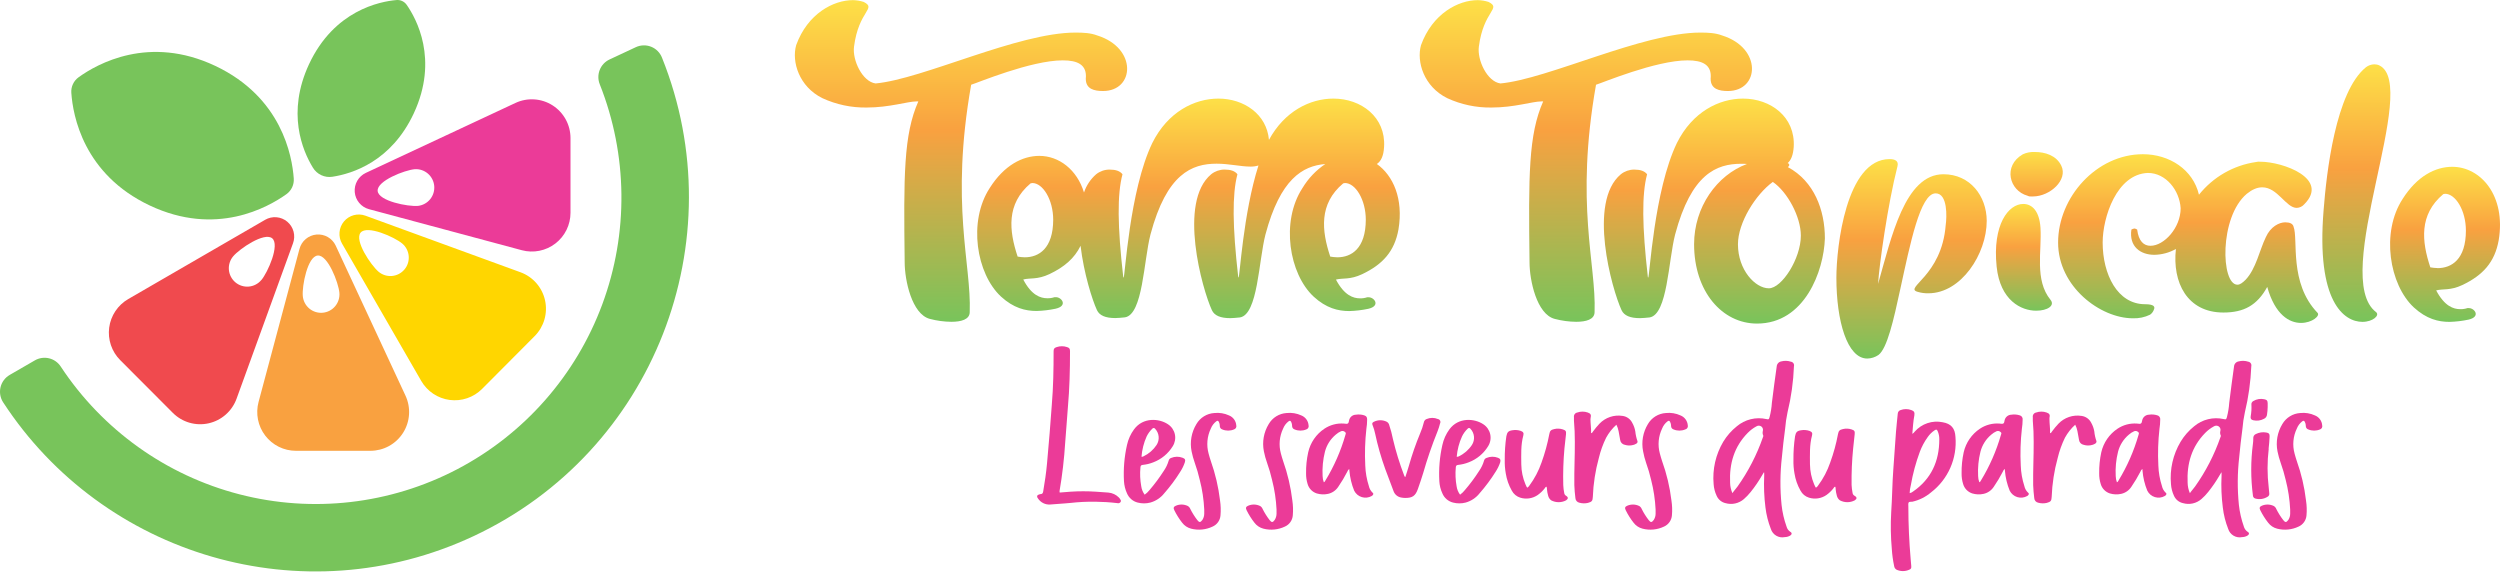 <svg width="100%" height="100%" viewBox="0 0 4000 915" fill="none" xmlns="http://www.w3.org/2000/svg">
<g id="logo">
<g id="text">
<g id="slogan">
<path id="vector-19" d="M3711.88 687.119C3708.95 688.354 3705.79 688.99 3702.61 688.99C3699.42 688.99 3696.26 688.354 3693.33 687.119C3692.09 686.767 3691.02 685.999 3690.28 684.943C3689.55 683.888 3689.19 682.61 3689.29 681.325C3689.3 679.227 3688.8 677.157 3687.85 675.291C3686.64 672.877 3685.63 672.635 3683.42 674.277C3679.64 677.226 3676.71 681.145 3674.96 685.622C3668.93 698.089 3667.63 712.336 3671.31 725.695C3672.46 729.702 3673.47 733.709 3674.86 737.62C3682.15 758.041 3687.1 779.227 3689.62 800.77C3690.84 808.675 3691.1 816.7 3690.39 824.668C3690.08 828.511 3688.73 832.198 3686.51 835.341C3684.28 838.484 3681.26 840.968 3677.75 842.532C3667.03 847.642 3654.87 848.821 3643.37 845.863C3637.61 844.395 3632.52 840.987 3628.95 836.207C3624.13 830.056 3619.96 823.422 3616.5 816.412C3614.67 812.743 3615.25 810.715 3618.9 809.17C3621.95 807.838 3625.25 807.191 3628.57 807.274C3631.89 807.358 3635.16 808.17 3638.13 809.653C3639.96 810.772 3641.37 812.471 3642.12 814.481C3645.25 820.76 3648.98 826.712 3653.28 832.248C3656.45 836.255 3658.08 836.159 3661.31 831.91C3663.25 828.958 3664.28 825.501 3664.29 821.964C3664.29 819.744 3664.29 817.523 3664.29 815.302C3663.51 799.362 3661.13 783.541 3657.17 768.084C3655.01 758.763 3652.31 749.575 3649.09 740.565C3646.96 734.564 3645.26 728.416 3644 722.17C3641.04 707.125 3643.82 691.512 3651.79 678.429C3654.75 673.382 3658.89 669.142 3663.86 666.078C3668.83 663.014 3674.48 661.221 3680.3 660.855C3688.4 659.953 3696.6 661.288 3704 664.717C3707.19 665.999 3709.96 668.153 3711.99 670.936C3714.02 673.718 3715.23 677.016 3715.49 680.456C3715.88 681.82 3715.72 683.283 3715.05 684.529C3714.37 685.775 3713.24 686.705 3711.88 687.119Z" fill="#EB3B98"/>
<path id="vector-18" d="M3601.11 666.021C3602.22 660.054 3602.6 653.975 3602.27 647.916C3602.04 646.659 3602.23 645.362 3602.8 644.221C3603.37 643.08 3604.3 642.157 3605.44 641.591C3610.68 638.479 3616.9 637.478 3622.84 638.791C3627.27 639.805 3628.08 640.867 3628.28 645.26C3628.28 646.998 3628.28 648.736 3628.28 651.199C3628.21 655.274 3627.85 659.339 3627.22 663.365C3627.09 664.813 3626.57 666.198 3625.72 667.377C3624.88 668.557 3623.74 669.489 3622.41 670.076C3617.21 672.913 3611.16 673.754 3605.39 672.442C3601.64 671.573 3600.54 669.835 3601.11 666.021ZM3629.96 718.066C3627.48 738.688 3627.48 759.533 3629.96 780.154C3630.3 783.148 3630.39 786.189 3630.83 789.182C3631.04 790.295 3630.89 791.448 3630.4 792.468C3629.9 793.487 3629.09 794.317 3628.08 794.831C3625.19 796.658 3621.94 797.851 3618.55 798.333C3615.16 798.816 3611.71 798.577 3608.42 797.631C3607.36 797.34 3606.42 796.713 3605.75 795.843C3605.07 794.973 3604.69 793.907 3604.67 792.803C3601.08 765.402 3601.08 737.646 3604.67 710.245C3605.08 707.253 3605.27 704.236 3605.25 701.217C3605.14 699.777 3605.49 698.339 3606.25 697.114C3607.01 695.889 3608.14 694.941 3609.48 694.409C3614.63 691.812 3620.49 690.981 3626.16 692.043C3630.2 692.671 3631.59 694.458 3631.35 698.706C3631.07 705.127 3630.54 711.645 3629.77 718.115L3629.96 718.066Z" fill="#EB3B98"/>
<path id="vector-17" d="M3554.14 755.869C3553.13 757.463 3552.17 759.056 3551.21 760.697C3545.87 769.958 3539.83 778.787 3533.13 787.106C3529.87 791.238 3526.23 795.053 3522.26 798.501C3518.28 801.97 3513.5 804.384 3508.35 805.522C3503.21 806.661 3497.86 806.488 3492.79 805.018C3489.63 804.34 3486.68 802.919 3484.17 800.871C3481.66 798.823 3479.67 796.207 3478.37 793.238C3475.63 787.431 3474 781.158 3473.56 774.747C3471.4 751.039 3476.79 727.254 3488.95 706.817C3494.63 697.371 3501.94 689.017 3510.53 682.146C3517 676.672 3524.64 672.774 3532.85 670.755C3541.07 668.737 3549.64 668.653 3557.89 670.511C3561.88 671.331 3561.78 671.235 3563.03 667.517C3565 659.944 3566.26 652.201 3566.78 644.391C3569.28 625.079 3571.59 605.768 3574.43 586.456C3574.55 584.455 3575.35 582.555 3576.68 581.065C3578.02 579.575 3579.82 578.582 3581.78 578.248C3586.88 576.883 3592.26 577.051 3597.27 578.731C3598.07 578.854 3598.84 579.145 3599.53 579.586C3600.22 580.026 3600.81 580.605 3601.26 581.286C3601.71 581.968 3602.02 582.737 3602.16 583.544C3602.3 584.35 3602.27 585.178 3602.07 585.973C3601.08 610.844 3597.63 635.556 3591.79 659.744C3589.93 668.323 3588.64 677.016 3587.94 685.767C3585.92 700.927 3584.14 716.183 3582.75 731.392C3579.83 756.79 3579.65 782.43 3582.22 807.867C3583.51 819.609 3586.16 831.16 3590.1 842.29C3591.04 845.865 3593.27 848.962 3596.35 850.981C3599.24 852.622 3598.9 855.084 3595.97 856.967C3593.35 858.486 3590.39 859.317 3587.36 859.381C3582.69 860.355 3577.82 859.551 3573.71 857.124C3569.6 854.697 3566.53 850.821 3565.1 846.249C3560.76 835.265 3557.87 823.757 3556.5 812.019C3554.33 795.23 3553.66 778.282 3554.48 761.373C3554.48 759.635 3554.48 757.849 3554.48 756.111L3554.14 755.869ZM3503.85 789.038C3504.86 787.638 3505.29 786.962 3505.82 786.334C3507.89 783.727 3510.05 781.168 3512.07 778.464C3529.24 754.262 3542.91 727.733 3552.65 699.672C3553.03 698.658 3553.71 697.499 3553.08 696.485C3552.09 694.286 3551.92 691.8 3552.6 689.485C3552.96 688.168 3552.91 686.772 3552.46 685.485C3552 684.198 3551.16 683.083 3550.05 682.291C3548.87 681.479 3547.47 681.045 3546.04 681.045C3544.61 681.045 3543.21 681.479 3542.02 682.291C3536.98 685.029 3532.38 688.512 3528.37 692.623C3506.64 714.735 3498.8 741.868 3500.2 772.188C3500.28 777.989 3501.5 783.716 3503.8 789.038H3503.85Z" fill="#EB3B98"/>
<path id="vector-16" d="M3464.81 792.803C3464.43 793.104 3464.03 793.378 3463.61 793.624C3461.23 794.975 3458.61 795.826 3455.89 796.126C3453.18 796.426 3450.43 796.169 3447.82 795.37C3445.2 794.57 3442.78 793.246 3440.69 791.477C3438.6 789.707 3436.9 787.531 3435.67 785.078C3431.48 774.907 3428.9 764.139 3428.03 753.165C3428.03 752.344 3428.03 751.572 3427.74 750.317C3426.3 751.421 3425.23 752.935 3424.66 754.662C3420.37 763.006 3415.55 771.069 3410.24 778.802C3406.47 784.624 3400.56 788.718 3393.8 790.196C3387.86 791.496 3381.69 791.263 3375.87 789.52C3372.36 788.411 3369.19 786.452 3366.62 783.816C3364.06 781.18 3362.18 777.948 3361.15 774.408C3359.43 768.912 3358.6 763.174 3358.7 757.414C3358.52 746.056 3359.65 734.715 3362.07 723.618C3365.6 708.203 3374.87 694.729 3387.98 685.96C3397.19 679.797 3408.19 676.892 3419.23 677.704C3421.25 677.704 3423.51 678.573 3425.29 677.704C3427.07 676.835 3427.02 674.035 3427.6 672.152C3428.2 669.724 3429.58 667.562 3431.53 666C3433.47 664.438 3435.88 663.563 3438.37 663.509C3442.77 662.813 3447.28 663.143 3451.54 664.475C3453.1 664.824 3454.47 665.759 3455.36 667.087C3456.25 668.416 3456.61 670.038 3456.35 671.621C3456.32 676.472 3455.91 681.314 3455.15 686.104C3452.94 705.608 3452.35 725.26 3453.37 744.861C3453.74 756.039 3455.68 767.108 3459.14 777.74C3459.96 781.66 3461.94 785.242 3464.81 788.023C3466.93 789.375 3466.59 791.21 3464.81 792.803ZM3421.2 691.415C3420.39 690.538 3419.32 689.931 3418.16 689.672C3416.99 689.414 3415.77 689.516 3414.66 689.967C3411.62 691.313 3408.8 693.121 3406.3 695.326C3397.78 702.387 3391.69 711.965 3388.89 722.701C3385.7 735.409 3384.44 748.527 3385.14 761.614C3385.19 765.05 3385.84 768.45 3387.07 771.656C3388.75 770.981 3389.13 769.677 3389.76 768.615C3403.55 746.019 3414.24 721.659 3421.54 696.195C3421.97 694.505 3423.08 692.864 3421.2 691.319V691.415Z" fill="#EB3B98"/>
<path id="vector-15" d="M3352.21 709.907C3350.04 711.225 3347.61 712.08 3345.1 712.417C3341.34 713.1 3337.48 712.851 3333.85 711.693C3331.94 711.367 3330.2 710.435 3328.86 709.035C3327.53 707.635 3326.68 705.842 3326.44 703.92C3325.72 699.092 3324.66 694.506 3323.89 689.822C3323.22 686.237 3322.02 682.771 3320.33 679.539C3313.74 685.527 3308.18 692.576 3303.89 700.396C3298.86 710.719 3294.98 721.567 3292.31 732.743C3286.73 753.047 3283.5 773.93 3282.69 794.976C3282.35 801.445 3281.2 802.894 3274.85 804.632C3270.35 805.696 3265.65 805.596 3261.2 804.342C3259.47 804.019 3257.89 803.119 3256.73 801.787C3255.57 800.456 3254.89 798.771 3254.8 797.004C3254.03 790.051 3253.22 783.099 3253.07 776.05C3252.74 752.924 3254.03 729.798 3253.89 706.672C3253.89 695.52 3253.51 684.367 3252.5 673.214C3252.4 671.3 3252.4 669.383 3252.5 667.469C3252.23 665.781 3252.64 664.056 3253.63 662.665C3254.62 661.274 3256.11 660.329 3257.78 660.034C3263.23 658.101 3269.17 658.101 3274.61 660.034C3279.42 661.724 3280.29 663.848 3279.13 668.773C3279.06 669.398 3279.06 670.03 3279.13 670.655C3279.13 678.091 3280.43 685.477 3280.09 693.106C3282.11 692.816 3282.45 691.367 3283.12 690.45C3286.32 686.066 3289.79 681.89 3293.51 677.946C3298.2 673.029 3304.01 669.324 3310.44 667.147C3316.87 664.97 3323.73 664.385 3330.43 665.441C3333.75 665.868 3336.92 667.114 3339.65 669.068C3342.37 671.023 3344.58 673.625 3346.06 676.642C3348.41 680.844 3350.03 685.414 3350.86 690.16C3351.36 695.552 3352.54 700.858 3354.37 705.948C3354.61 707.686 3353.56 708.941 3352.21 709.907Z" fill="#EB3B98"/>
<path id="vector-14" d="M3244.66 792.803L3243.51 793.624C3241.13 794.976 3238.5 795.828 3235.78 796.129C3233.06 796.429 3230.31 796.172 3227.69 795.373C3225.07 794.574 3222.65 793.249 3220.56 791.48C3218.46 789.71 3216.75 787.532 3215.52 785.078C3211.35 774.9 3208.77 764.135 3207.88 753.165C3207.88 752.345 3207.88 751.572 3207.59 750.317C3206.15 751.421 3205.08 752.936 3204.51 754.662C3200.22 763.006 3195.4 771.069 3190.09 778.802C3186.32 784.624 3180.41 788.718 3173.65 790.196C3167.71 791.496 3161.54 791.264 3155.71 789.52C3152.21 788.411 3149.04 786.452 3146.47 783.816C3143.91 781.18 3142.03 777.949 3141 774.409C3139.28 768.913 3138.45 763.174 3138.55 757.414C3138.37 746.056 3139.5 734.715 3141.92 723.618C3145.45 708.203 3154.72 694.729 3167.83 685.96C3177.05 679.8 3188.04 676.895 3199.08 677.704C3201.1 677.704 3203.36 678.573 3205.19 677.704C3207.01 676.835 3206.87 674.035 3207.45 672.152C3208.05 669.724 3209.43 667.562 3211.37 666C3213.32 664.438 3215.73 663.563 3218.22 663.509C3222.62 662.813 3227.13 663.143 3231.39 664.475C3232.95 664.824 3234.32 665.759 3235.21 667.087C3236.1 668.416 3236.46 670.038 3236.2 671.621C3236.17 676.472 3235.76 681.314 3235 686.105C3232.79 705.608 3232.2 725.26 3233.22 744.861C3233.59 756.039 3235.53 767.108 3238.99 777.74C3239.81 781.66 3241.79 785.242 3244.66 788.023C3246.78 789.375 3246.44 791.21 3244.66 792.803ZM3201.05 691.415C3200.24 690.539 3199.17 689.931 3198.01 689.672C3196.84 689.414 3195.62 689.516 3194.51 689.967C3191.47 691.313 3188.65 693.121 3186.15 695.326C3177.62 702.387 3171.53 711.965 3168.74 722.701C3165.55 735.409 3164.29 748.528 3164.99 761.614C3165.04 765.05 3165.69 768.45 3166.92 771.657C3168.6 770.981 3168.98 769.677 3169.61 768.615C3183.39 746.019 3194.08 721.659 3201.39 696.195C3201.82 694.505 3203.17 692.864 3201.05 691.319V691.415Z" fill="#EB3B98"/>
<path id="vector-13" d="M3059.7 694.168C3061.28 693.266 3062.63 692.01 3063.64 690.498C3069.1 684.298 3076.09 679.653 3083.91 677.034C3091.73 674.415 3100.09 673.913 3108.17 675.58C3121.82 677.897 3128.07 685.236 3128.74 699.141C3130.17 716.019 3127.34 732.987 3120.52 748.479C3113.7 763.971 3103.1 777.488 3089.7 787.782C3081.05 795.125 3070.76 800.259 3059.7 802.749C3057.73 803.135 3054.89 802.314 3053.88 803.956C3052.87 805.598 3053.4 808.301 3053.36 810.474C3053.36 838.621 3054.65 866.623 3057.06 894.625C3057.39 898.295 3057.73 901.964 3058.02 905.585C3058.31 909.206 3057.68 910.413 3054.61 911.62C3051.47 913.006 3048.08 913.721 3044.65 913.721C3041.23 913.721 3037.84 913.006 3034.7 911.62C3033.57 911.033 3032.6 910.167 3031.88 909.104C3031.17 908.041 3030.73 906.814 3030.61 905.537C3028.71 896.646 3027.47 887.624 3026.91 878.548C3025.13 858.821 3024.8 838.988 3025.95 819.212C3027.54 796.424 3027.59 773.588 3029.32 750.848C3030.81 730.764 3032.06 710.728 3033.6 690.692C3034.36 681.036 3035.52 671.38 3036.43 661.724C3036.51 660.441 3036.98 659.214 3037.78 658.212C3038.58 657.209 3039.67 656.479 3040.9 656.123C3046.47 654.049 3052.6 654.049 3058.16 656.123C3062.63 657.668 3063.69 659.889 3062.97 664.62C3061.19 673.89 3060.57 683.739 3059.7 694.168ZM3055.47 788.989C3057.41 788.687 3059.22 787.852 3060.71 786.575C3089.99 766.443 3102.88 737.909 3102.88 702.906C3102.97 698.583 3102.15 694.288 3100.47 690.305C3098.98 686.877 3098.26 686.636 3095.18 688.615C3090.95 691.471 3087.29 695.089 3084.37 699.285C3079.15 706.514 3074.92 714.404 3071.77 722.749C3065.34 740.083 3060.51 757.974 3057.35 776.195C3056.23 780.372 3055.6 784.666 3055.47 788.989Z" fill="#EB3B98"/>
<path id="vector-12" d="M2967.58 800.576C2963.93 802.493 2959.86 803.494 2955.73 803.494C2951.61 803.494 2947.54 802.493 2943.88 800.576C2941.52 798.852 2939.82 796.363 2939.07 793.528C2938.04 790.016 2937.36 786.409 2937.05 782.761C2937.05 781.361 2937.05 779.913 2936.24 778.657C2934.51 779.044 2934.12 780.589 2933.26 781.602C2930.08 785.599 2926.36 789.126 2922.2 792.079C2918.18 794.829 2913.59 796.635 2908.78 797.362C2903.97 798.089 2899.06 797.719 2894.41 796.28C2891.51 795.402 2888.81 793.951 2886.47 792.011C2884.13 790.071 2882.21 787.681 2880.8 784.982C2875.97 776.521 2872.71 767.244 2871.19 757.607C2869.88 750.378 2869.32 743.033 2869.51 735.688C2869.38 723.087 2870.25 710.495 2872.1 698.03C2873.3 691.416 2875.42 689.292 2882.01 688.374C2886.42 687.636 2890.94 688.001 2895.18 689.436C2899.07 690.981 2900.32 692.768 2899.22 696.823C2895.13 711.983 2895.9 727.481 2895.95 742.93C2896.1 753.809 2898.32 764.559 2902.49 774.602C2903.06 775.905 2903.69 777.209 2904.31 778.513C2904.66 779.148 2905.04 779.761 2905.47 780.347C2906.96 779.475 2908.2 778.227 2909.07 776.726C2917.33 765.6 2923.82 753.255 2928.3 740.13C2933.73 725.3 2937.92 710.038 2940.8 694.506C2941.81 689.195 2943.4 687.698 2948.74 686.491C2953.25 685.409 2957.97 685.593 2962.39 687.022C2967.2 688.567 2967.97 689.919 2967.49 694.747C2966.77 702.375 2965.76 709.955 2965.04 717.583C2963.1 736.96 2962.26 756.433 2962.54 775.906C2962.75 780.203 2963.28 784.479 2964.12 788.7C2964.23 789.631 2964.56 790.522 2965.09 791.295C2965.62 792.069 2966.33 792.702 2967.15 793.141C2971.48 795.604 2971.38 798.066 2967.58 800.576Z" fill="#EB3B98"/>
<path id="vector-11" d="M2822.1 755.869C2821.14 757.463 2820.13 759.056 2819.21 760.697C2813.88 769.958 2807.83 778.787 2801.14 787.106C2797.87 791.227 2794.23 795.041 2790.27 798.501C2786.28 801.97 2781.49 804.384 2776.33 805.522C2771.18 806.66 2765.82 806.487 2760.75 805.018C2757.64 804.299 2754.74 802.859 2752.29 800.813C2749.84 798.768 2747.89 796.173 2746.61 793.238C2743.88 787.43 2742.24 781.158 2741.81 774.747C2739.67 751.041 2745.06 727.264 2757.19 706.817C2762.9 697.38 2770.23 689.028 2778.83 682.146C2785.29 676.672 2792.93 672.774 2801.15 670.755C2809.36 668.737 2817.93 668.653 2826.18 670.511C2830.13 671.331 2830.08 671.235 2831.28 667.517C2833.27 659.949 2834.53 652.204 2835.03 644.391C2837.53 625.079 2839.84 605.768 2842.72 586.456C2842.84 584.462 2843.63 582.567 2844.96 581.078C2846.28 579.589 2848.07 578.592 2850.03 578.248C2855.13 576.883 2860.51 577.051 2865.51 578.731C2866.32 578.847 2867.1 579.134 2867.79 579.572C2868.48 580.01 2869.07 580.59 2869.53 581.273C2869.98 581.957 2870.29 582.728 2870.42 583.538C2870.56 584.348 2870.52 585.177 2870.32 585.973C2869.37 610.849 2865.93 635.565 2860.03 659.744C2858.19 668.324 2856.92 677.017 2856.23 685.767C2854.17 700.927 2852.43 716.183 2851.04 731.392C2848.1 756.789 2847.93 782.431 2850.51 807.867C2851.78 819.613 2854.43 831.167 2858.4 842.29C2859.28 845.875 2861.5 848.984 2864.6 850.981C2867.48 852.622 2867.15 855.084 2864.26 856.967C2861.62 858.488 2858.65 859.318 2855.61 859.381C2850.94 860.355 2846.07 859.551 2841.96 857.124C2837.84 854.697 2834.77 850.821 2833.35 846.249C2829.05 835.25 2826.16 823.748 2824.74 812.019C2822.6 795.228 2821.93 778.282 2822.72 761.373C2822.72 759.635 2822.72 757.849 2822.72 756.111L2822.1 755.869ZM2771.86 789.038L2773.78 786.334C2775.85 783.727 2778.06 781.168 2780.03 778.464C2797.22 754.265 2810.9 727.736 2820.66 699.672C2821.04 698.658 2821.66 697.499 2821.04 696.485C2820.07 694.28 2819.9 691.803 2820.56 689.485C2820.92 688.172 2820.87 686.782 2820.42 685.497C2819.98 684.212 2819.15 683.094 2818.06 682.291C2816.88 681.479 2815.48 681.045 2814.04 681.045C2812.61 681.045 2811.21 681.479 2810.03 682.291C2804.98 685.017 2800.38 688.501 2796.38 692.623C2774.6 714.735 2766.81 741.868 2768.15 772.188C2768.24 777.998 2769.5 783.729 2771.86 789.038Z" fill="#EB3B98"/>
<path id="vector-10" d="M2696.32 687.119C2693.38 688.354 2690.23 688.99 2687.04 688.99C2683.86 688.99 2680.7 688.354 2677.77 687.119C2676.54 686.759 2675.47 685.989 2674.73 684.935C2674 683.882 2673.64 682.608 2673.73 681.325C2673.73 679.226 2673.24 677.157 2672.28 675.29C2671.08 672.876 2670.07 672.635 2667.86 674.276C2664.09 677.239 2661.17 681.154 2659.4 685.622C2653.38 698.095 2652.1 712.341 2655.79 725.694C2656.95 729.702 2657.91 733.709 2659.3 737.62C2666.67 758.031 2671.7 779.217 2674.3 800.77C2675.52 808.675 2675.78 816.7 2675.07 824.668C2674.76 828.511 2673.41 832.198 2671.19 835.341C2668.96 838.484 2665.94 840.968 2662.43 842.532C2651.71 847.642 2639.55 848.821 2628.05 845.863C2622.29 844.395 2617.2 840.987 2613.63 836.207C2608.81 830.056 2604.64 823.422 2601.18 816.412C2599.35 812.743 2599.93 810.715 2603.58 809.17C2606.63 807.838 2609.93 807.191 2613.25 807.274C2616.57 807.357 2619.83 808.17 2622.81 809.653C2624.64 810.772 2626.04 812.471 2626.8 814.481C2629.92 820.771 2633.68 826.725 2638 832.248C2641.13 836.255 2642.81 836.159 2645.99 831.91C2647.92 828.958 2648.96 825.501 2648.97 821.964C2648.97 819.744 2648.97 817.523 2648.97 815.302C2648.19 799.362 2645.81 783.541 2641.85 768.084C2639.71 758.757 2637.01 749.567 2633.77 740.565C2631.71 734.563 2630.11 728.414 2628.97 722.17C2625.96 707.131 2628.73 691.508 2636.71 678.428C2639.67 673.378 2643.83 669.136 2648.81 666.072C2653.79 663.008 2659.44 661.217 2665.26 660.854C2673.35 659.957 2681.53 661.292 2688.92 664.717C2692.11 666.006 2694.88 668.161 2696.92 670.941C2698.95 673.721 2700.18 677.016 2700.46 680.456C2700.64 681.167 2700.67 681.906 2700.56 682.63C2700.44 683.354 2700.19 684.047 2699.8 684.669C2699.41 685.291 2698.91 685.828 2698.31 686.249C2697.71 686.67 2697.04 686.966 2696.32 687.119Z" fill="#EB3B98"/>
<path id="vector-9" d="M2618.05 709.907C2615.9 711.232 2613.49 712.087 2610.99 712.417C2607.22 713.102 2603.34 712.853 2599.69 711.693C2597.79 711.367 2596.04 710.435 2594.71 709.035C2593.37 707.635 2592.52 705.842 2592.28 703.92C2591.56 699.092 2590.55 694.506 2589.73 689.822C2589.06 686.244 2587.88 682.782 2586.23 679.539C2579.6 685.501 2574.04 692.554 2569.78 700.396C2564.71 710.709 2560.81 721.559 2558.15 732.743C2552.57 753.047 2549.34 773.93 2548.53 794.976C2548.2 801.445 2547.04 802.894 2540.7 804.632C2536.19 805.696 2531.49 805.596 2527.04 804.342C2525.31 804.011 2523.74 803.109 2522.59 801.779C2521.43 800.449 2520.74 798.768 2520.65 797.004C2519.88 790.051 2519.06 783.099 2518.92 776.05C2518.58 752.924 2519.88 729.798 2519.73 706.672C2519.73 695.52 2519.35 684.367 2518.34 673.214C2518.24 671.3 2518.24 669.383 2518.34 667.469C2518.07 665.781 2518.48 664.056 2519.47 662.665C2520.46 661.274 2521.95 660.329 2523.63 660.034C2529.07 658.101 2535.01 658.101 2540.45 660.034C2545.26 661.724 2546.13 663.848 2544.97 668.773C2544.82 669.388 2544.74 670.021 2544.73 670.655C2544.73 678.091 2546.03 685.477 2545.74 693.106C2547.71 692.816 2548.05 691.367 2548.77 690.45C2551.95 686.067 2555.4 681.891 2559.11 677.946C2563.81 673.029 2569.62 669.324 2576.04 667.147C2582.47 664.97 2589.33 664.385 2596.03 665.441C2599.36 665.859 2602.53 667.102 2605.26 669.058C2607.98 671.013 2610.18 673.62 2611.66 676.642C2614.03 680.834 2615.66 685.408 2616.47 690.16C2617.01 695.545 2618.18 700.845 2619.98 705.948C2620.51 707.686 2619.4 708.941 2618.05 709.907Z" fill="#EB3B98"/>
<path id="vector-8" d="M2505.69 800.576C2502.03 802.493 2497.95 803.494 2493.82 803.494C2489.68 803.494 2485.61 802.493 2481.94 800.576C2479.59 798.838 2477.9 796.354 2477.14 793.527C2476.1 790.016 2475.43 786.409 2475.12 782.761C2475.25 781.348 2474.98 779.925 2474.35 778.657C2472.62 779.043 2472.18 780.588 2471.32 781.602C2468.14 785.599 2464.42 789.126 2460.26 792.079C2456.24 794.829 2451.65 796.634 2446.84 797.362C2442.03 798.089 2437.12 797.719 2432.47 796.279C2429.57 795.402 2426.87 793.951 2424.53 792.011C2422.19 790.07 2420.27 787.681 2418.86 784.982C2414.05 776.511 2410.79 767.238 2409.25 757.607C2407.96 750.376 2407.41 743.031 2407.61 735.688C2407.48 723.088 2408.33 710.496 2410.16 698.03C2411.41 691.416 2413.48 689.291 2420.11 688.374C2424.51 687.636 2429.02 688.001 2433.24 689.436C2437.18 690.981 2438.38 692.767 2437.28 696.823C2433.19 711.983 2433.96 727.481 2434.06 742.93C2434.19 753.812 2436.41 764.566 2440.6 774.602C2441.13 775.905 2441.75 777.209 2442.38 778.512C2442.72 779.148 2443.11 779.761 2443.53 780.347C2445.05 779.495 2446.31 778.243 2447.18 776.726C2455.41 765.578 2461.89 753.238 2466.41 740.13C2471.8 725.285 2475.98 710.027 2478.91 694.505C2479.88 689.195 2481.51 687.698 2486.85 686.491C2491.35 685.408 2496.05 685.592 2500.45 687.022C2505.26 688.567 2506.03 689.919 2505.6 694.747C2504.83 702.375 2503.82 709.955 2503.1 717.583C2501.34 737.035 2500.71 756.573 2501.22 776.098C2501.4 780.397 2501.92 784.675 2502.76 788.893C2502.89 789.824 2503.24 790.711 2503.77 791.482C2504.31 792.254 2505.01 792.888 2505.84 793.334C2509.44 795.603 2509.35 798.066 2505.69 800.576Z" fill="#EB3B98"/>
<path id="vector-7" d="M2400.26 739.937C2398.52 745.035 2396.16 749.899 2393.24 754.421C2385.56 766.731 2376.9 778.39 2367.32 789.279C2361.65 796.453 2353.86 801.641 2345.06 804.101C2338.43 805.839 2331.46 805.839 2324.82 804.101C2321.03 803.145 2317.51 801.311 2314.54 798.746C2311.58 796.181 2309.26 792.955 2307.76 789.327C2304.93 783.261 2303.3 776.703 2302.95 770.015C2301.85 750.573 2303.47 731.072 2307.76 712.08C2309.73 703.011 2313.58 694.459 2319.05 686.974C2333.48 667.324 2359.2 669.304 2373.38 678.863C2379 682.531 2382.94 688.274 2384.36 694.845C2385.79 701.417 2384.57 708.286 2380.98 713.962C2373.76 725.763 2362.83 734.816 2349.92 739.696C2344.47 741.864 2338.74 743.261 2332.9 743.848C2330.45 744.137 2329.49 745.151 2329.29 747.71C2328.33 757.877 2328.77 768.128 2330.59 778.175C2331.29 783.014 2333.19 787.598 2336.12 791.5C2338.99 789.419 2341.57 786.949 2343.77 784.161C2352.08 774.521 2359.7 764.291 2366.56 753.552C2370.13 748.454 2372.83 742.792 2374.54 736.799C2374.78 735.866 2375.25 735.008 2375.91 734.301C2376.56 733.594 2377.38 733.059 2378.29 732.743C2384.2 730.214 2390.86 730.11 2396.84 732.454C2400.64 733.999 2401.36 735.833 2400.26 739.937ZM2330.93 730.812C2331.43 730.85 2331.92 730.85 2332.42 730.812C2333.03 730.637 2333.63 730.411 2334.2 730.136C2342.68 726.063 2349.91 719.756 2355.11 711.886C2357.67 707.918 2358.82 703.2 2358.37 698.496C2357.93 693.791 2355.91 689.374 2352.66 685.96C2352.41 685.602 2352.07 685.309 2351.68 685.107C2351.29 684.905 2350.86 684.8 2350.42 684.8C2349.99 684.8 2349.56 684.905 2349.17 685.107C2348.78 685.309 2348.44 685.602 2348.19 685.96C2344.51 689.482 2341.48 693.634 2339.25 698.223C2334.57 708.516 2331.69 719.54 2330.74 730.812H2330.93Z" fill="#EB3B98"/>
<path id="vector-6" d="M2304.1 677.511C2303.03 681.848 2301.66 686.107 2300.01 690.257C2291.18 712.122 2283.51 734.443 2277.03 757.124C2274.44 765.622 2271.55 774.071 2268.57 782.52C2264.68 793.479 2259.82 796.762 2248.23 796.714C2246.19 796.675 2244.14 796.465 2242.13 796.086C2239.28 795.656 2236.6 794.447 2234.38 792.591C2232.17 790.734 2230.51 788.303 2229.58 785.561C2225.16 773.781 2220.64 762.049 2216.31 750.22C2209.68 731.779 2204.29 712.907 2200.2 693.733C2199.28 689.193 2197.95 684.749 2196.21 680.456C2195.06 677.704 2195.4 676.256 2197.99 674.952C2201.25 673.263 2204.86 672.382 2208.52 672.382C2212.19 672.382 2215.8 673.263 2219.05 674.952C2220 675.536 2220.82 676.308 2221.47 677.221C2222.11 678.134 2222.57 679.169 2222.8 680.263C2225.2 687.353 2227.13 694.594 2228.57 701.941C2233.25 721.97 2239.31 741.651 2246.7 760.842C2246.81 761.365 2247.03 761.861 2247.33 762.3C2247.64 762.739 2248.02 763.114 2248.47 763.401C2250.45 757.269 2252.51 751.283 2254.24 745.199C2259.22 727.553 2265.24 710.221 2272.27 693.299C2274.75 687.606 2276.72 681.71 2278.19 675.676C2278.4 674.498 2278.91 673.395 2279.68 672.48C2280.45 671.564 2281.44 670.868 2282.56 670.462C2285.42 669.243 2288.5 668.615 2291.6 668.615C2294.71 668.615 2297.78 669.243 2300.64 670.462C2301.4 670.586 2302.11 670.889 2302.73 671.347C2303.34 671.804 2303.84 672.402 2304.18 673.092C2304.52 673.781 2304.69 674.542 2304.67 675.311C2304.66 676.079 2304.46 676.834 2304.1 677.511Z" fill="#EB3B98"/>
<path id="vector-5" d="M2195.83 792.804L2194.67 793.624C2192.29 794.976 2189.66 795.828 2186.95 796.129C2184.23 796.43 2181.48 796.172 2178.86 795.373C2176.24 794.574 2173.82 793.25 2171.72 791.48C2169.63 789.71 2167.92 787.533 2166.69 785.079C2162.54 774.893 2159.97 764.132 2159.05 753.166C2159.05 752.345 2159.05 751.573 2158.76 750.317C2157.32 751.422 2156.25 752.936 2155.68 754.662C2151.4 763.017 2146.59 771.08 2141.26 778.802C2137.48 784.624 2131.58 788.718 2124.82 790.196C2118.88 791.495 2112.71 791.262 2106.88 789.521C2103.38 788.412 2100.21 786.453 2097.64 783.816C2095.07 781.18 2093.2 777.949 2092.17 774.409C2090.45 768.913 2089.62 763.175 2089.72 757.414C2089.53 746.054 2090.67 734.71 2093.13 723.619C2096.63 708.199 2105.89 694.718 2119 685.96C2128.21 679.801 2139.21 676.896 2150.25 677.705C2152.27 677.705 2154.58 678.574 2156.36 677.705C2158.13 676.835 2158.04 674.035 2158.62 672.152C2159.22 669.724 2160.6 667.563 2162.54 666.001C2164.49 664.439 2166.89 663.564 2169.38 663.51C2173.81 662.816 2178.33 663.147 2182.61 664.476C2186.5 665.924 2187.41 667.373 2187.41 671.621C2187.38 676.473 2186.98 681.315 2186.21 686.105C2184.03 705.61 2183.44 725.26 2184.43 744.862C2184.81 756.039 2186.75 767.108 2190.2 777.74C2191.03 781.661 2193 785.243 2195.88 788.024C2197.94 789.376 2197.61 791.21 2195.83 792.804ZM2152.22 691.416C2151.4 690.539 2150.34 689.932 2149.18 689.673C2148.01 689.414 2146.79 689.517 2145.68 689.968C2142.64 691.314 2139.82 693.122 2137.32 695.327C2128.79 702.387 2122.7 711.966 2119.91 722.701C2116.72 735.409 2115.46 748.528 2116.16 761.615C2116.21 765.05 2116.86 768.451 2118.09 771.657C2119.77 770.981 2120.15 769.678 2120.78 768.615C2134.56 746.019 2145.25 721.66 2152.56 696.196C2152.99 694.506 2154.14 692.864 2152.22 691.319V691.416Z" fill="#EB3B98"/>
<path id="vector-4" d="M2089.96 687.119C2087.02 688.354 2083.87 688.99 2080.68 688.99C2077.49 688.99 2074.34 688.354 2071.4 687.119C2070.17 686.759 2069.1 685.989 2068.37 684.935C2067.63 683.882 2067.28 682.608 2067.36 681.325C2067.36 679.233 2066.89 677.168 2065.97 675.29C2064.77 672.876 2063.71 672.635 2061.55 674.276C2057.75 677.222 2054.81 681.141 2053.04 685.622C2047.04 698.1 2045.76 712.339 2049.43 725.694C2050.58 729.702 2051.59 733.709 2052.99 737.62C2060.23 758.054 2065.18 779.235 2067.75 800.77C2068.93 808.679 2069.17 816.701 2068.47 824.668C2068.17 828.517 2066.84 832.212 2064.61 835.359C2062.38 838.506 2059.35 840.985 2055.82 842.532C2045.11 847.642 2032.94 848.82 2021.45 845.863C2015.69 844.384 2010.6 840.979 2007.02 836.207C2002.21 830.055 1998.04 823.422 1994.57 816.412C1992.79 812.743 1993.37 810.715 1997.02 809.17C2000.07 807.831 2003.37 807.181 2006.69 807.264C2010.02 807.347 2013.28 808.163 2016.26 809.653C2018.08 810.771 2019.49 812.47 2020.25 814.481C2023.4 820.751 2027.15 826.701 2031.45 832.248C2034.57 836.255 2036.5 836.159 2039.48 831.91C2041.4 828.949 2042.43 825.497 2042.46 821.964C2042.46 819.743 2042.46 817.523 2042.46 815.302C2041.71 799.359 2039.32 783.536 2035.34 768.084C2033.22 758.758 2030.54 749.568 2027.31 740.565C2025.16 734.571 2023.45 728.422 2022.22 722.17C2019.21 707.125 2021.99 691.494 2030.01 678.428C2032.96 673.374 2037.1 669.126 2042.07 666.061C2047.05 662.996 2052.69 661.208 2058.52 660.855C2066.62 659.955 2074.81 661.29 2082.22 664.717C2085.4 666.008 2088.16 668.165 2090.19 670.945C2092.22 673.726 2093.44 677.019 2093.71 680.456C2093.9 681.141 2093.95 681.857 2093.87 682.562C2093.78 683.268 2093.56 683.949 2093.21 684.568C2092.86 685.187 2092.4 685.731 2091.84 686.168C2091.28 686.606 2090.64 686.929 2089.96 687.119Z" fill="#EB3B98"/>
<path id="vector-3" d="M1974.28 687.119C1971.34 688.354 1968.19 688.99 1965 688.99C1961.82 688.99 1958.66 688.354 1955.72 687.119C1954.5 686.759 1953.43 685.989 1952.69 684.935C1951.96 683.882 1951.6 682.608 1951.69 681.325C1951.71 679.23 1951.23 677.16 1950.29 675.29C1949.09 672.876 1948.08 672.635 1945.87 674.276C1942.07 677.222 1939.13 681.141 1937.36 685.622C1931.36 698.1 1930.08 712.339 1933.75 725.694C1934.91 729.702 1935.92 733.709 1937.31 737.62C1944.55 758.054 1949.5 779.235 1952.07 800.77C1953.25 808.679 1953.49 816.701 1952.79 824.668C1952.5 828.517 1951.16 832.212 1948.93 835.359C1946.71 838.506 1943.67 840.985 1940.15 842.532C1929.43 847.642 1917.27 848.82 1905.77 845.863C1900.01 844.384 1894.92 840.979 1891.35 836.207C1886.55 830.054 1882.39 823.421 1878.94 816.412C1877.12 812.743 1877.69 810.715 1881.35 809.17C1884.39 807.831 1887.69 807.181 1891.02 807.264C1894.34 807.347 1897.6 808.163 1900.58 809.653C1902.41 810.771 1903.81 812.47 1904.57 814.481C1907.73 820.751 1911.48 826.701 1915.77 832.248C1918.9 836.255 1920.58 836.159 1923.8 831.91C1925.72 828.949 1926.75 825.497 1926.78 821.964C1926.78 819.743 1926.78 817.523 1926.78 815.302C1926.03 799.359 1923.65 783.536 1919.67 768.084C1917.54 758.758 1914.86 749.568 1911.64 740.565C1909.5 734.564 1907.8 728.416 1906.54 722.17C1903.53 707.125 1906.32 691.494 1914.33 678.428C1917.28 673.374 1921.42 669.126 1926.4 666.061C1931.37 662.996 1937.02 661.208 1942.84 660.855C1950.94 659.955 1959.14 661.29 1966.54 664.717C1969.73 666.008 1972.49 668.165 1974.52 670.945C1976.55 673.726 1977.76 677.019 1978.03 680.456C1978.22 681.141 1978.28 681.857 1978.19 682.562C1978.11 683.268 1977.88 683.949 1977.53 684.568C1977.19 685.187 1976.72 685.731 1976.16 686.168C1975.6 686.606 1974.97 686.929 1974.28 687.119Z" fill="#EB3B98"/>
<path id="vector-2" d="M1895.68 739.937C1893.93 745.035 1891.58 749.899 1888.66 754.421C1881.01 766.741 1872.36 778.401 1862.79 789.279C1857.11 796.453 1849.32 801.641 1840.53 804.101C1833.89 805.839 1826.92 805.839 1820.29 804.101C1816.49 803.137 1812.97 801.301 1810 798.738C1807.03 796.174 1804.69 792.952 1803.17 789.327C1800.39 783.245 1798.76 776.696 1798.36 770.015C1797.27 750.573 1798.89 731.072 1803.17 712.08C1805.13 703.004 1808.98 694.448 1814.47 686.974C1828.89 667.324 1854.62 669.304 1868.8 678.863C1874.41 682.531 1878.36 688.274 1879.78 694.845C1881.2 701.417 1879.99 708.286 1876.4 713.962C1869.15 725.746 1858.23 734.793 1845.34 739.696C1839.87 741.87 1834.12 743.267 1828.27 743.848C1825.82 744.137 1824.9 745.151 1824.71 747.71C1823.72 757.876 1824.16 768.131 1826.01 778.175C1826.69 783.009 1828.57 787.593 1831.49 791.5C1834.38 789.422 1836.97 786.953 1839.18 784.161C1847.49 774.508 1855.1 764.28 1861.97 753.552C1865.53 748.443 1868.22 742.784 1869.95 736.799C1870.2 735.866 1870.67 735.008 1871.32 734.301C1871.98 733.594 1872.8 733.059 1873.7 732.743C1879.61 730.214 1886.28 730.11 1892.26 732.454C1896.3 733.999 1896.97 735.833 1895.68 739.937ZM1826.39 730.812C1826.89 730.85 1827.39 730.85 1827.88 730.812C1828.48 730.637 1829.06 730.411 1829.62 730.136C1838.12 726.079 1845.37 719.77 1850.58 711.886C1853.13 707.918 1854.28 703.2 1853.84 698.496C1853.39 693.791 1851.38 689.374 1848.13 685.96C1847.87 685.602 1847.54 685.309 1847.15 685.107C1846.76 684.905 1846.33 684.8 1845.89 684.8C1845.45 684.8 1845.02 684.905 1844.63 685.107C1844.24 685.309 1843.91 685.602 1843.65 685.96C1839.97 689.493 1836.93 693.643 1834.66 698.223C1830.05 708.523 1827.25 719.55 1826.39 730.812Z" fill="#EB3B98"/>
<path id="vector-1" d="M1695.52 788.072L1713.36 786.672C1726.54 785.827 1739.75 785.827 1752.93 786.672C1759.71 787.01 1766.54 787.637 1773.32 788.12C1779.72 788.64 1785.72 791.449 1790.24 796.038C1790.72 796.462 1791.14 796.949 1791.49 797.486C1792.64 799.176 1794.28 800.914 1793.03 803.087C1792.44 803.967 1791.58 804.627 1790.58 804.968C1789.58 805.308 1788.5 805.309 1787.5 804.97C1775.98 803.603 1764.39 802.862 1752.79 802.749C1739.28 802.54 1725.77 803.201 1712.35 804.728C1706.49 805.163 1700.67 805.839 1694.8 806.128C1690 806.37 1685.19 806.901 1680.04 807.239C1676.28 807.457 1672.52 806.681 1669.15 804.986C1665.77 803.292 1662.9 800.74 1660.81 797.583C1658.17 794.155 1659.27 791.789 1663.55 790.824C1664.01 790.677 1664.47 790.579 1664.95 790.534C1667.74 790.534 1668.6 789.038 1669.08 786.479C1671.63 771.56 1673.89 756.593 1675.24 741.482C1676.53 725.405 1678.12 709.376 1679.42 693.202C1680.67 678.139 1681.58 662.979 1682.88 647.867C1685.28 619.382 1685.76 590.849 1685.76 562.267C1685.76 558.019 1686.73 556.619 1690.81 555.315C1696.13 553.53 1701.89 553.53 1707.21 555.315C1711.29 556.619 1712.02 558.019 1712.02 562.316C1712.02 592.008 1711.29 621.651 1708.65 651.295C1706.97 670.173 1706.05 689.147 1704.32 708.072C1702.69 734.176 1699.66 760.172 1695.24 785.948C1695.28 786.662 1695.38 787.372 1695.52 788.072Z" fill="#EB3B98"/>
</g>
<g id="name">
<path id="vector-10_2" d="M3923.6 266.866C3896.58 266.866 3867.27 281.846 3844.27 318.217C3809.19 371.873 3823 455.562 3862.21 491.933C3882.34 510.371 3901.32 515.016 3919.15 515.016C3929.39 514.737 3939.58 513.532 3949.61 511.415C3969.73 506.77 3959.4 492.941 3950.18 492.941H3947.88C3944.19 494.189 3940.3 494.774 3936.4 494.67C3925.64 494.67 3911.29 490.061 3897.87 464.637C3908.64 461.756 3920.3 465.249 3939.85 455.994C3972.6 440.402 3991.58 419.623 3997.9 384.441C4009.84 313.031 3969.02 266.866 3923.6 266.866ZM3900.03 428.914C3896.16 428.814 3892.31 428.428 3888.51 427.762C3874.73 386.205 3870.14 343.497 3909.21 310.619C3910.2 310.551 3911.18 310.357 3912.12 310.042C3928.76 310.042 3945.44 336.582 3945.44 368.884C3945.44 415.158 3922.45 429.022 3900.03 429.022V428.914Z" fill="url(#paint0_linear)"/>
<path id="vector-9_2" d="M3806.89 104.637C3804.38 103.458 3801.63 102.867 3798.86 102.908C3794.07 103.028 3789.45 104.639 3785.62 107.518C3736.75 146.77 3722.37 277.201 3717.78 336.078C3705.68 483.219 3750.57 514.98 3779.88 514.98C3796.56 514.98 3808.04 504.573 3801.73 499.387C3727.53 443.391 3873.01 136.398 3806.89 104.637Z" fill="url(#paint1_linear)"/>
<path id="vector-8_2" d="M3669.67 362.618C3668.52 358.009 3663.89 355.704 3656.43 355.704C3646.67 355.704 3632.86 362.618 3625.39 379.363C3615.03 400.718 3609.86 429.563 3593.11 447.46C3587.94 452.646 3583.92 455.526 3579.87 455.526C3553.43 455.526 3550.56 347.494 3594.83 310.115C3603.47 303.164 3611.51 299.707 3619.55 299.707C3644.27 299.707 3657.5 332.621 3674.76 332.621C3677.06 332.533 3679.31 331.973 3681.39 330.976C3683.46 329.978 3685.31 328.565 3686.81 326.824C3727.64 285.879 3652.91 258.727 3616.1 258.727C3613.79 258.512 3611.46 258.707 3609.21 259.303C3573.43 264.567 3540.96 283.236 3518.34 311.555C3508.87 271.259 3470.98 246.736 3428.65 246.736C3354.49 246.736 3292.96 315.408 3292.96 388.114C3292.96 458.839 3360.77 509.255 3412.5 509.255C3422.05 509.651 3431.54 507.672 3440.13 503.493C3443.12 501.386 3445.34 498.349 3446.44 494.85C3448.17 490.781 3446.44 486.748 3432.09 486.748C3387.82 486.748 3364.25 438.853 3364.25 388.078C3364.25 347.674 3386.67 278.425 3436.68 276.697C3465.39 276.697 3487.31 304.389 3489.03 333.234C3489.03 364.419 3462.59 393.264 3440.74 393.264C3429.98 393.264 3421.76 385.773 3419.46 367.3C3418.2 366.532 3416.84 365.95 3415.41 365.571C3413.59 365.781 3411.83 366.37 3410.24 367.3C3406.23 394.416 3424.59 407.704 3447.05 407.704C3459.12 407.484 3470.94 404.268 3481.46 398.341C3475.5 451.781 3499.4 500.036 3557.44 500.036C3590.2 500.036 3611.47 488.512 3627.58 459.055C3640.21 504.069 3663.21 516.673 3681.61 516.673C3699.55 516.673 3712.65 505.113 3708.05 500.504C3662.02 452.646 3677.56 382.82 3669.67 362.618Z" fill="url(#paint2_linear)"/>
<path id="vector-7_2" d="M3298.09 265.137C3290.06 248.392 3271.65 243.207 3256.12 243.207C3249.42 242.785 3242.72 244.022 3236.6 246.808C3204.31 265.281 3214.75 305.109 3244.06 313.176C3245.62 314.099 3247.43 314.503 3249.23 314.328H3252.82C3280.3 314.184 3309.04 287.644 3298.09 265.137Z" fill="url(#paint3_linear)"/>
<path id="vector-6_2" d="M3264.77 364.383C3263.04 337.843 3251.53 326.319 3237.18 326.319C3213.61 326.319 3187.7 359.197 3194.63 426.717C3200.37 480.95 3234.09 497.119 3257.88 497.119C3275.81 497.119 3288.34 489.052 3280.87 479.797C3254.97 448.036 3267.06 401.906 3264.77 364.383Z" fill="url(#paint4_linear)"/>
<path id="vector-5_2" d="M3109.53 278.785C3047.46 278.785 3026.19 380.372 3004.91 454.23C3006.63 424.809 3020.41 326.68 3035.94 266.109C3038.24 257.431 3031.93 254.55 3023.32 254.55C2953.75 254.55 2938.22 395.352 2938.22 444.435C2938.22 513.684 2955.47 573.678 2987.66 573.678C2994.07 573.553 3000.3 571.55 3005.59 567.916C3019.37 557.545 3029.74 512.532 3040.64 461.72C3056.18 390.743 3072.29 309.358 3097.01 309.358C3116.56 309.358 3114.94 347.458 3113.11 360.17C3106.76 442.094 3045.27 460.568 3068.27 466.942C3073.85 468.631 3079.66 469.409 3085.49 469.247C3137.83 469.247 3178.77 406.336 3178.77 353.22C3178.55 313.572 3152.08 278.785 3109.53 278.785Z" fill="url(#paint5_linear)"/>
<path id="vector-4_2" d="M2860.62 267.406C2863.27 265.245 2863.92 262.616 2860.33 260.888C2865.64 256.206 2869.05 248.248 2869.95 235.068C2872.82 187.174 2833.14 157.753 2788.87 157.753C2750.34 157.753 2707.79 179.107 2683.07 228.73C2646.29 304.893 2639.37 444.435 2637.07 444.435V443.859C2636.5 443.859 2636.5 443.283 2636.5 442.706C2627.32 361.934 2626.74 311.123 2635.35 278.821C2631.33 273.636 2624.59 271.331 2614.65 271.331C2606.93 271.351 2599.44 273.976 2593.38 278.785C2539.92 323.222 2579.03 462.872 2594.52 496.363C2598.58 505.005 2608.34 509.038 2623.87 509.038C2628.46 509.038 2633.06 508.462 2639.37 507.886C2668.07 503.277 2669.29 417.283 2680.2 375.15C2706.06 278.209 2746.32 262.04 2786 262.04C2789.08 262.04 2792.13 262.04 2795.15 262.364C2747.04 280.118 2710.55 331.289 2710.55 390.743C2710.55 466.366 2755.39 517.717 2811.18 517.717C2887.63 517.717 2918.09 433.452 2919.82 381.524C2919.85 336.078 2902.59 289.912 2860.62 267.406ZM2830.16 461.288C2808.31 461.288 2780.72 431.867 2780.72 390.887C2780.72 356.28 2808.89 311.267 2836.51 291.065C2860.08 307.198 2881.36 347.026 2881.36 377.023C2881.32 413.97 2850.83 461.288 2830.16 461.288Z" fill="url(#paint6_linear)"/>
<path id="vector-3_2" d="M2700.22 96.57C2723.79 96.57 2739.32 103.484 2737.02 125.991C2737.02 142.736 2750.84 145.617 2764.61 145.617C2815.2 145.617 2819.83 76.945 2755.43 56.742C2744.67 52.709 2733.58 52.133 2720.34 52.133C2628.36 52.133 2476.56 126.567 2400.68 133.517C2379.41 130.601 2363.3 95.994 2366.17 74.64C2373.67 16.338 2402.98 14.034 2381.71 3.086C2376.12 1.287 2370.31 0.317 2364.45 0.205C2333.42 0.205 2292.02 21.56 2273.61 72.227C2266.15 98.767 2278.2 138.595 2315.59 157.069C2337.75 167.294 2361.91 172.413 2386.3 172.049C2423.11 172.049 2451.84 162.254 2466.23 162.254H2469.1C2445.53 215.334 2445.53 281.09 2447.25 419.623C2447.25 448.432 2458.73 502.736 2487.51 510.227C2498.76 513.217 2510.34 514.777 2521.98 514.872C2537.52 514.872 2551.33 511.271 2551.33 499.279C2554.2 422.504 2519.69 327.292 2553.63 135.57C2562.81 132.941 2649.06 96.57 2700.22 96.57Z" fill="url(#paint7_linear)"/>
<path id="vector-2_2" d="M2202.97 262.4C2209.43 258.043 2213.73 249.832 2214.52 235.068C2217.43 187.174 2177.75 157.753 2133.48 157.753C2096.27 157.753 2055.37 177.739 2030.33 223.797C2026.75 182.6 1990.15 157.753 1949.5 157.753C1910.97 157.753 1868.42 179.107 1843.71 228.73C1806.93 304.893 1800.01 444.435 1797.71 444.435V443.859C1797.14 443.859 1797.14 443.283 1797.14 442.707C1787.95 361.934 1787.38 311.123 1795.99 278.821C1791.97 273.636 1785.23 271.331 1775.29 271.331C1767.52 271.313 1759.97 273.941 1753.87 278.785C1744.9 286.606 1738.18 296.688 1734.39 307.99C1723.16 271.187 1694.14 249.4 1662.96 249.4C1635.95 249.4 1606.6 264.417 1583.6 300.752C1548.55 354.444 1562.33 438.097 1601.54 474.468C1621.67 492.942 1640.65 497.551 1658.48 497.551C1668.72 497.272 1678.91 496.067 1688.94 493.95C1709.06 489.341 1698.69 475.476 1689.51 475.476H1687.21C1683.5 476.726 1679.61 477.311 1675.7 477.205C1664.93 477.205 1650.4 472.596 1637.2 447.208C1647.96 444.327 1659.62 447.784 1679.18 438.529C1702.78 427.33 1719.18 413.322 1728.9 393.264C1734.1 437.305 1747.49 479.69 1755.13 496.219C1759.14 504.861 1768.94 508.894 1784.44 508.894C1789.07 508.894 1793.66 508.318 1799.97 507.742C1828.67 503.133 1829.86 417.139 1840.8 375.006C1866.67 278.065 1906.92 261.896 1946.6 261.896C1966.72 261.896 1985.13 266.542 2000.63 266.542C2005 266.649 2009.36 266.04 2013.54 264.741C1988.97 341.984 1983.62 444.255 1981.65 444.255V443.679C1981.08 443.679 1981.08 443.103 1981.08 442.526C1971.93 362.042 1971.35 311.195 1979.89 278.785C1975.87 273.6 1969.13 271.295 1959.19 271.295C1951.46 271.32 1943.97 273.958 1937.92 278.785C1884.46 323.223 1923.57 462.873 1939.06 496.363C1943.08 505.005 1952.88 509.038 1968.38 509.038C1973 509.038 1977.6 508.462 1983.91 507.886C2012.61 503.277 2013.79 417.283 2024.74 375.15C2048.41 286.383 2084.18 265.353 2120.49 262.436C2105.63 272.391 2093.14 285.525 2083.93 300.896C2048.85 354.588 2062.66 438.241 2101.87 474.612C2121.96 493.086 2140.94 497.695 2158.77 497.695C2169.01 497.418 2179.2 496.213 2189.23 494.094C2209.36 489.485 2199.02 475.62 2189.84 475.62H2187.51C2183.81 476.868 2179.92 477.453 2176.03 477.349C2165.26 477.349 2150.91 472.74 2137.5 447.352C2148.44 444.471 2159.92 447.928 2179.47 438.673C2212.26 423.117 2231.2 402.338 2237.55 367.12C2245.73 318.037 2229.02 280.838 2202.97 262.4ZM1639.71 411.701C1635.85 411.603 1632 411.218 1628.2 410.549C1614.42 368.992 1609.79 326.283 1648.9 293.406C1649.87 293.335 1650.84 293.141 1651.77 292.829C1668.45 292.829 1685.13 319.369 1685.13 351.671C1684.95 397.873 1661.96 411.701 1639.53 411.701H1639.71ZM2139.86 411.701C2136.01 411.603 2132.18 411.218 2128.38 410.549C2114.57 368.992 2109.98 326.283 2149.08 293.406C2150.06 293.335 2151.03 293.141 2151.95 292.829C2168.64 292.829 2185.28 319.369 2185.28 351.671C2185.1 397.873 2162.11 411.701 2139.68 411.701H2139.86Z" fill="url(#paint8_linear)"/>
<path id="vector-1_2" d="M1700.49 96.57C1724.06 96.57 1739.56 103.484 1737.26 125.991C1737.26 142.736 1751.07 145.617 1764.88 145.617C1815.47 145.617 1820.06 76.944 1755.66 56.742C1744.9 52.709 1733.82 52.133 1720.61 52.133C1628.59 52.133 1476.66 126.567 1400.92 133.517C1379.65 130.6 1363.57 95.994 1366.44 74.64C1373.91 16.338 1403.22 14.033 1381.94 3.086C1376.37 1.29 1370.57 0.319 1364.72 0.205C1333.65 0.205 1292.25 21.56 1273.88 72.227C1266.38 98.767 1278.47 138.595 1315.82 157.068C1338 167.291 1362.17 172.409 1386.57 172.049C1423.34 172.049 1452.12 162.254 1466.47 162.254H1469.34C1445.77 215.334 1445.77 281.09 1447.49 419.623C1447.49 448.432 1459 502.736 1487.74 510.227C1499.01 513.217 1510.6 514.777 1522.25 514.872C1537.75 514.872 1551.56 511.271 1551.56 499.279C1554.43 422.504 1519.96 327.292 1553.86 135.57C1563.08 132.941 1649.29 96.57 1700.49 96.57Z" fill="url(#paint9_linear)"/>
</g>
</g>
<g id="symbol">
<path id="peel" d="M1017.28 75.497L975.154 95.201C967.978 98.586 962.371 104.603 959.491 112.011C956.611 119.419 956.677 127.652 959.677 135.012C1004.4 247.744 1005.83 373.093 963.701 486.824C921.572 600.554 838.873 694.588 731.593 750.744C624.313 806.901 500.072 821.191 382.892 790.852C265.711 760.513 163.913 687.699 97.181 586.49C92.852 579.85 86.15 575.124 78.453 573.283C70.756 571.442 62.648 572.626 55.794 576.591L15.491 599.895C11.858 601.995 8.689 604.813 6.175 608.178C3.662 611.543 1.857 615.385 0.87 619.471C-0.117 623.557 -0.266 627.801 0.433 631.946C1.132 636.091 2.664 640.05 4.935 643.584C164.941 888.996 484.736 985.559 757.387 857.966C1046.41 722.802 1176.83 385.264 1059.17 92.191C1057.61 88.257 1055.27 84.682 1052.29 81.687C1049.31 78.693 1045.74 76.341 1041.82 74.778C1037.9 73.214 1033.7 72.471 1029.48 72.595C1025.26 72.719 1021.11 73.707 1017.28 75.497Z" fill="#78C45B"/>
<g id="slices">
<path id="slice-pink" d="M824.68 164.738L585.368 276.599C579.612 279.284 574.818 283.679 571.638 289.187C568.457 294.694 567.043 301.05 567.587 307.39C568.131 313.731 570.607 319.751 574.679 324.634C578.751 329.516 584.223 333.026 590.352 334.686L834.895 400.344C844.067 402.805 853.68 403.117 862.991 401.258C872.303 399.399 881.063 395.418 888.595 389.623C896.126 383.828 902.227 376.375 906.426 367.839C910.625 359.303 912.808 349.913 912.808 340.396V220.994C912.815 210.551 910.192 200.275 905.183 191.119C900.174 181.962 892.941 174.22 884.153 168.611C875.366 163.001 865.308 159.706 854.912 159.029C844.516 158.352 834.118 160.315 824.68 164.738ZM668.853 329.411C652.664 330.839 605.643 321.716 604.25 305.519C602.857 289.321 647.587 272.1 663.715 270.704C671.359 270.245 678.88 272.794 684.679 277.808C690.477 282.822 694.096 289.905 694.766 297.552C695.435 305.199 693.102 312.807 688.263 318.756C683.424 324.706 676.46 328.528 668.853 329.411Z" fill="#EB3B98"/>
<path id="slice-yellow" d="M832.791 435.625L584.656 345.081C578.686 342.901 572.191 342.616 566.053 344.265C559.915 345.913 554.432 349.415 550.349 354.295C546.265 359.175 543.778 365.196 543.226 371.541C542.674 377.887 544.083 384.249 547.263 389.763L673.93 609.421C678.679 617.662 685.256 624.699 693.151 629.986C701.046 635.273 710.049 638.668 719.463 639.91C728.877 641.152 738.449 640.207 747.44 637.147C756.431 634.088 764.6 628.996 771.314 622.267L855.388 537.836C862.751 530.458 868.14 521.337 871.055 511.318C873.97 501.299 874.317 490.705 872.065 480.516C869.812 470.326 865.032 460.871 858.167 453.024C851.303 445.178 842.575 439.193 832.791 435.625ZM647.061 431.219C642.057 437.153 634.918 440.867 627.197 441.553C619.475 442.239 611.796 439.84 605.829 434.88C593.448 424.423 566.579 384.643 577.01 372.17C587.442 359.696 631.182 379.244 643.625 389.701C646.574 392.198 649.003 395.253 650.773 398.691C652.543 402.13 653.62 405.884 653.942 409.74C654.264 413.595 653.825 417.477 652.649 421.162C651.474 424.848 649.586 428.265 647.092 431.219H647.061Z" fill="#FFD600"/>
<path id="slice-orange" d="M648.732 632.91L537.14 393.021C534.446 387.254 530.047 382.458 524.54 379.283C519.032 376.108 512.684 374.708 506.356 375.274C500.029 375.84 494.028 378.344 489.168 382.446C484.309 386.548 480.826 392.049 479.193 398.203L413.692 643.18C411.238 652.374 410.926 662.011 412.78 671.344C414.635 680.678 418.606 689.46 424.387 697.009C430.168 704.559 437.604 710.675 446.12 714.883C454.635 719.092 464.003 721.281 473.497 721.281H592.611C603.033 721.29 613.289 718.661 622.428 713.638C631.566 708.616 639.292 701.362 644.889 692.549C650.485 683.736 653.772 673.649 654.444 663.224C655.116 652.798 653.151 642.371 648.732 632.91ZM516.308 500.383C512.461 500.724 508.586 500.301 504.903 499.14C501.22 497.978 497.802 496.1 494.843 493.613C491.885 491.126 489.445 488.079 487.662 484.645C485.88 481.212 484.79 477.46 484.455 473.605C483.031 457.376 492.132 410.243 508.29 408.846C524.449 407.45 541.629 452.288 543.022 468.454C543.7 476.238 541.267 483.974 536.258 489.961C531.249 495.949 524.073 499.697 516.308 500.383Z" fill="#F9A140"/>
<path id="slice-red" d="M424.248 351.659L205.118 478.538C196.896 483.299 189.877 489.891 184.603 497.805C179.328 505.72 175.941 514.744 174.702 524.181C173.463 533.617 174.406 543.213 177.458 552.225C180.51 561.238 185.59 569.426 192.303 576.157L276.531 660.588C283.892 667.97 292.99 673.371 302.985 676.293C312.98 679.215 323.549 679.563 333.714 677.305C343.879 675.047 353.311 670.256 361.139 663.374C368.967 656.493 374.937 647.744 378.497 637.937L468.823 389.205C471.017 383.216 471.316 376.696 469.68 370.531C468.044 364.366 464.552 358.856 459.679 354.752C454.807 350.648 448.791 348.149 442.451 347.596C436.111 347.042 429.755 348.461 424.248 351.659ZM418.057 448.099C413.045 454.09 405.864 457.839 398.094 458.523C390.324 459.207 382.601 456.769 376.624 451.744C370.647 446.72 366.906 439.522 366.224 431.733C365.542 423.944 367.975 416.203 372.987 410.212C383.418 397.8 423.103 370.866 435.547 381.323C447.99 391.78 428.551 435.687 418.119 448.161L418.057 448.099Z" fill="#F04A4E"/>
</g>
<g id="leaves">
<path id="leaf-right" d="M650.621 7.636C648.819 5.065 646.375 3.013 643.535 1.685C640.694 0.356 637.555 -0.202 634.432 0.065C607.78 2.361 534.633 16.542 494.392 102.834C458.453 180.129 483.743 240.636 500.583 268.159C503.757 273.441 508.429 277.655 514.003 280.264C519.577 282.873 525.8 283.757 531.878 282.805C563.669 277.933 626.167 258.478 662.136 181.184C702.192 94.953 666.006 29.574 650.621 7.636Z" fill="#78C45B"/>
<path id="leaf-left" d="M125.719 123.655C121.836 126.46 118.731 130.212 116.7 134.556C114.669 138.9 113.777 143.693 114.111 148.479C116.618 185.187 133.706 278.802 239.695 328.822C345.685 378.841 428.52 331.925 458.391 310.607C462.276 307.802 465.383 304.051 467.42 299.708C469.456 295.364 470.355 290.572 470.03 285.784C467.492 249.076 450.405 155.46 344.416 105.41C238.426 55.359 155.529 102.152 125.719 123.655Z" fill="#78C45B"/>
</g>
</g>
</g>
<defs>
<linearGradient id="paint0_linear" x1="3912.07" y1="266.866" x2="3912.07" y2="515.016" gradientUnits="userSpaceOnUse">
<stop stop-color="#FDE047"/>
<stop offset="0.405" stop-color="#F9A140"/>
<stop offset="1" stop-color="#78C45B"/>
</linearGradient>
<linearGradient id="paint1_linear" x1="3770.19" y1="102.906" x2="3770.19" y2="514.98" gradientUnits="userSpaceOnUse">
<stop stop-color="#FDE047"/>
<stop offset="0.405" stop-color="#F9A140"/>
<stop offset="1" stop-color="#78C45B"/>
</linearGradient>
<linearGradient id="paint2_linear" x1="3500.97" y1="246.736" x2="3500.97" y2="516.673" gradientUnits="userSpaceOnUse">
<stop stop-color="#FDE047"/>
<stop offset="0.405" stop-color="#F9A140"/>
<stop offset="1" stop-color="#78C45B"/>
</linearGradient>
<linearGradient id="paint3_linear" x1="3258.62" y1="243.126" x2="3258.62" y2="314.368" gradientUnits="userSpaceOnUse">
<stop stop-color="#FDE047"/>
<stop offset="1" stop-color="#F9A140"/>
</linearGradient>
<linearGradient id="paint4_linear" x1="3238.28" y1="326.319" x2="3238.28" y2="497.119" gradientUnits="userSpaceOnUse">
<stop stop-color="#FDE047"/>
<stop offset="0.405" stop-color="#F9A140"/>
<stop offset="1" stop-color="#78C45B"/>
</linearGradient>
<linearGradient id="paint5_linear" x1="3058.49" y1="254.55" x2="3058.49" y2="573.678" gradientUnits="userSpaceOnUse">
<stop stop-color="#FDE047"/>
<stop offset="0.405" stop-color="#F9A140"/>
<stop offset="1" stop-color="#78C45B"/>
</linearGradient>
<linearGradient id="paint6_linear" x1="2742.99" y1="157.753" x2="2742.99" y2="517.717" gradientUnits="userSpaceOnUse">
<stop stop-color="#FDE047"/>
<stop offset="0.405" stop-color="#F9A140"/>
<stop offset="1" stop-color="#78C45B"/>
</linearGradient>
<linearGradient id="paint7_linear" x1="2537.33" y1="0.205" x2="2537.33" y2="514.872" gradientUnits="userSpaceOnUse">
<stop stop-color="#FDE047"/>
<stop offset="0.405" stop-color="#F9A140"/>
<stop offset="1" stop-color="#78C45B"/>
</linearGradient>
<linearGradient id="paint8_linear" x1="1901.56" y1="157.753" x2="1901.56" y2="509.038" gradientUnits="userSpaceOnUse">
<stop stop-color="#FDE047"/>
<stop offset="0.405" stop-color="#F9A140"/>
<stop offset="1" stop-color="#78C45B"/>
</linearGradient>
<linearGradient id="paint9_linear" x1="1537.59" y1="0.205" x2="1537.59" y2="514.872" gradientUnits="userSpaceOnUse">
<stop stop-color="#FDE047"/>
<stop offset="0.405" stop-color="#F9A140"/>
<stop offset="1" stop-color="#78C45B"/>
</linearGradient>
</defs>
</svg>
